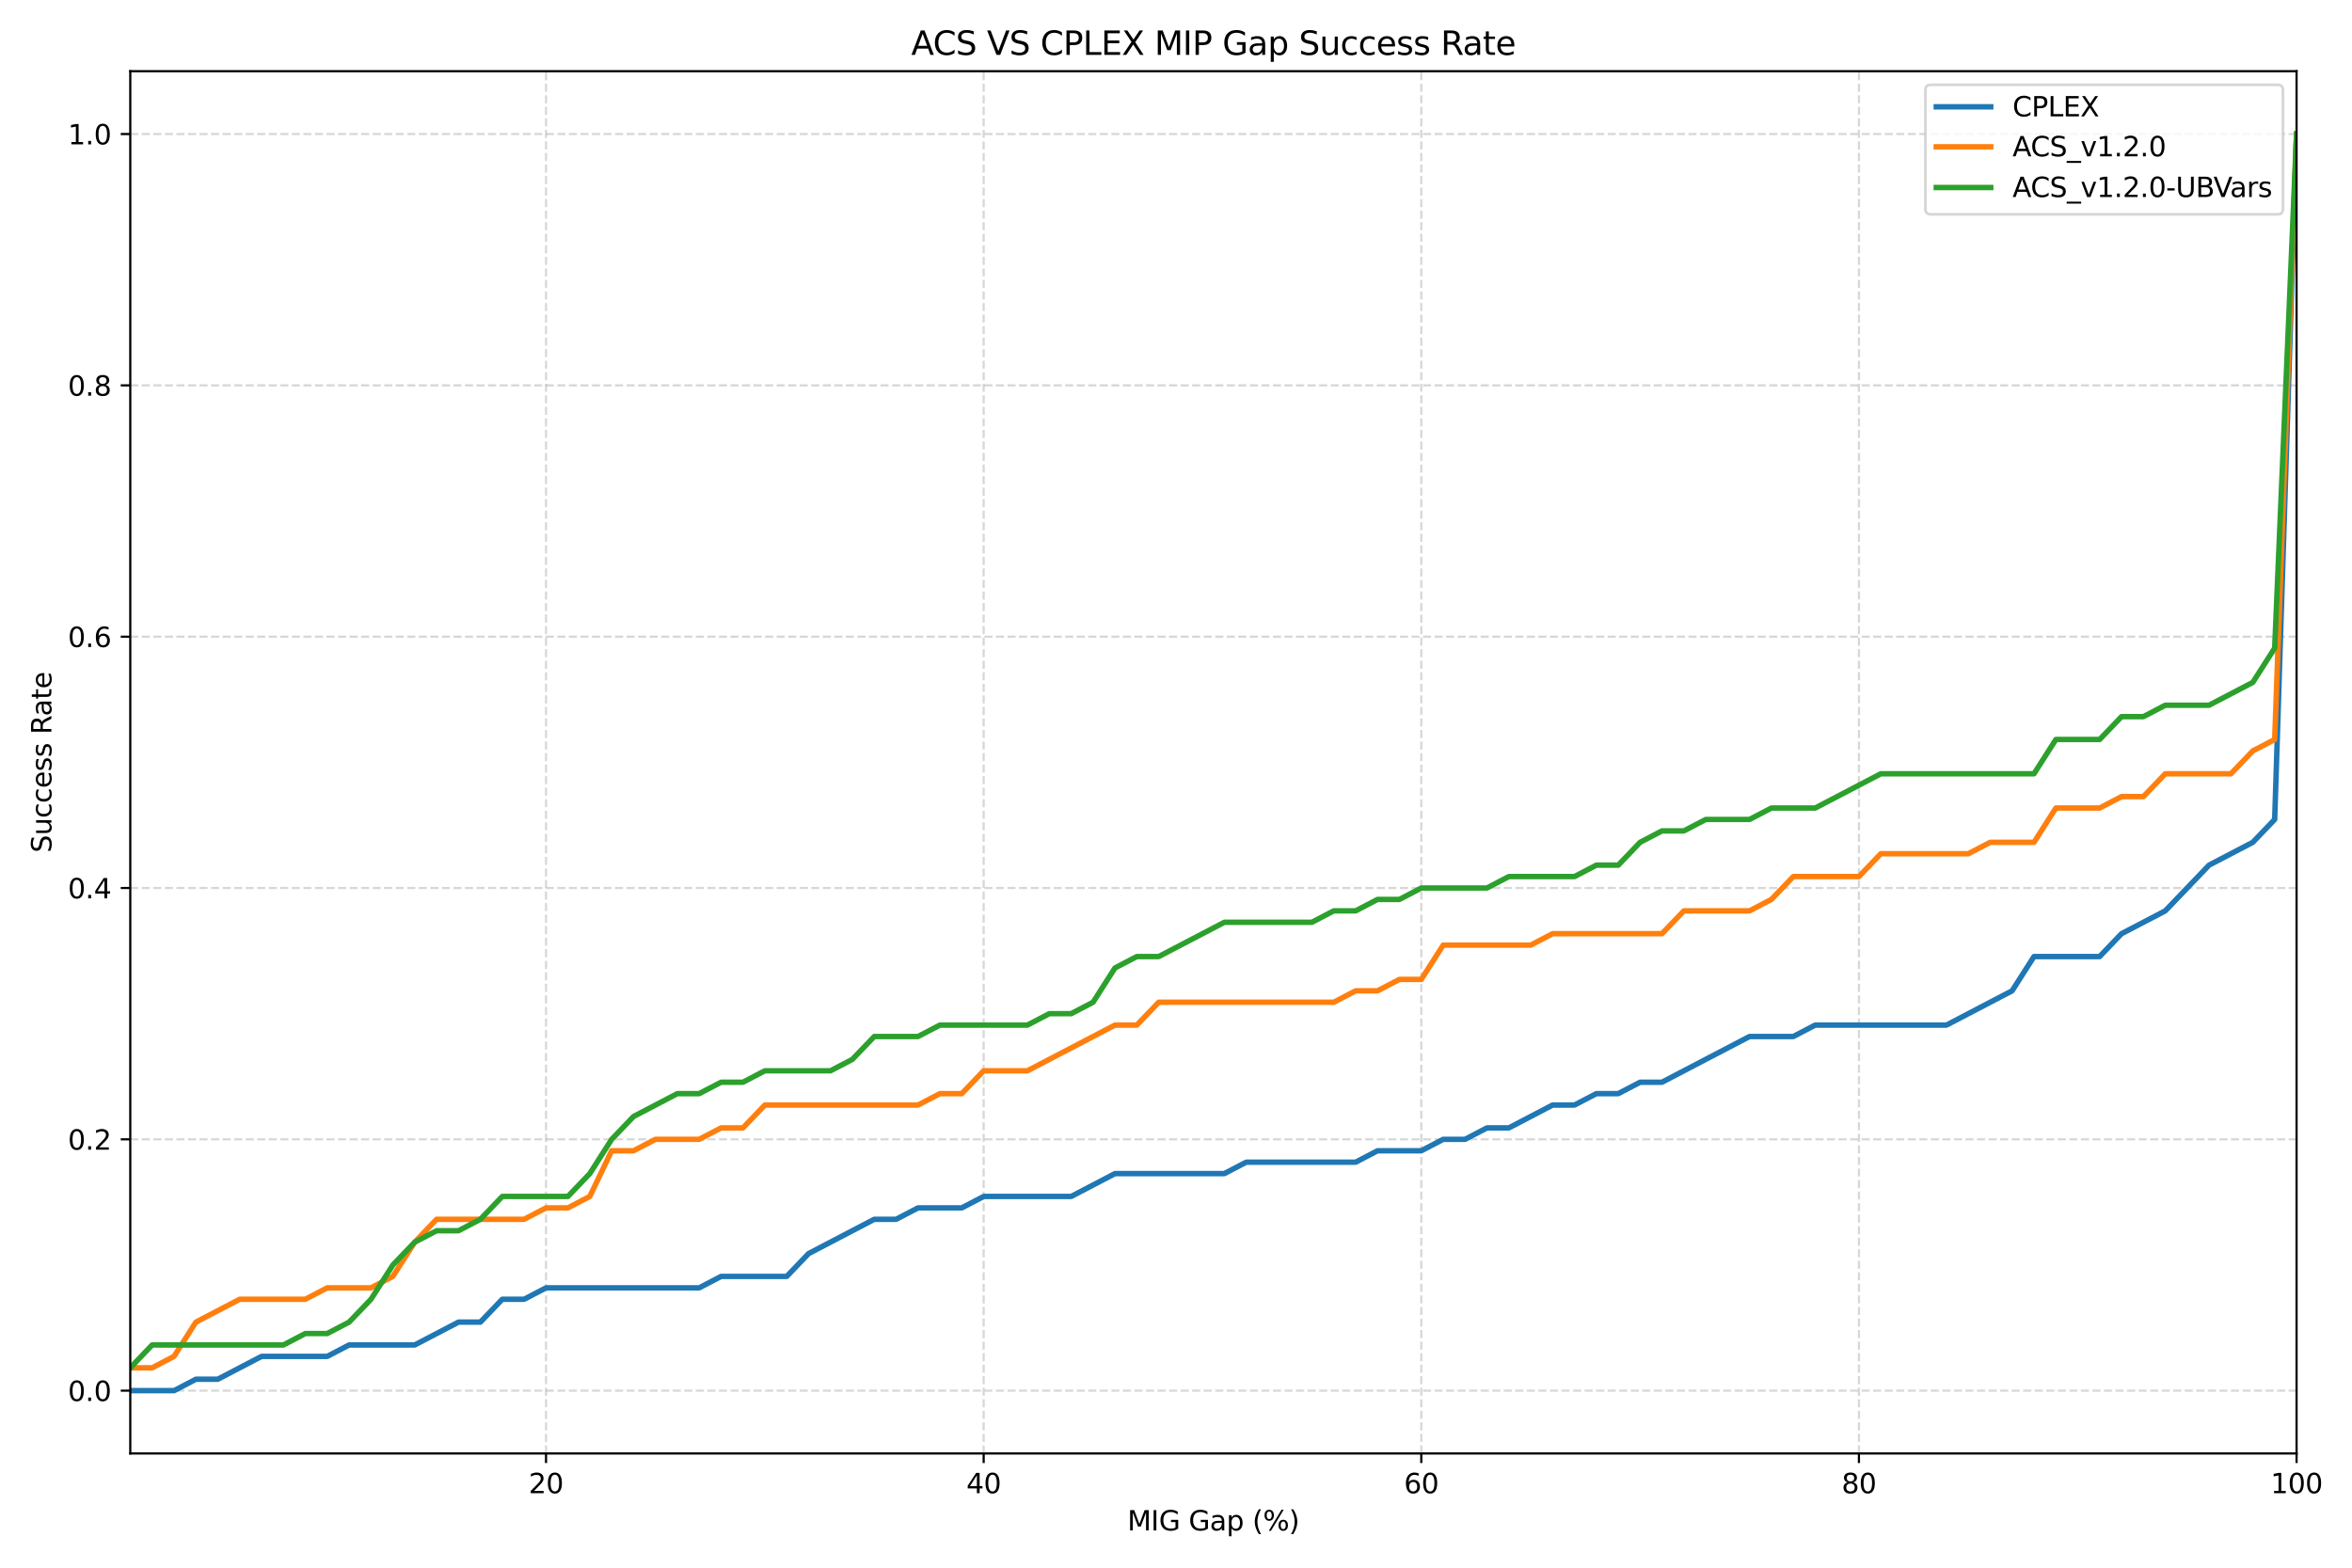 <?xml version="1.0" encoding="utf-8" standalone="no"?>
<!DOCTYPE svg PUBLIC "-//W3C//DTD SVG 1.1//EN"
  "http://www.w3.org/Graphics/SVG/1.1/DTD/svg11.dtd">
<svg xmlns:xlink="http://www.w3.org/1999/xlink" width="864pt" height="576pt" viewBox="0 0 864 576" xmlns="http://www.w3.org/2000/svg" version="1.1">
 <defs>
  <style type="text/css">*{stroke-linejoin: round; stroke-linecap: butt}</style>
 </defs>
 <g id="figure_1">
  <g id="patch_1">
   <path d="M 0 576 
L 864 576 
L 864 0 
L 0 0 
z
" style="fill: #ffffff"/>
  </g>
  <g id="axes_1">
   <g id="patch_2">
    <path d="M 47.855 534.04 
L 843.638 534.04 
L 843.638 26.16 
L 47.855 26.16 
z
" style="fill: #ffffff"/>
   </g>
   <g id="matplotlib.axis_1">
    <g id="xtick_1">
     <g id="line2d_1">
      <path d="M 200.581 534.04 
L 200.581 26.16 
" clip-path="url(#p942eb02ab5)" style="fill: none; stroke-dasharray: 2.96,1.28; stroke-dashoffset: 0; stroke: #b0b0b0; stroke-opacity: 0.5; stroke-width: 0.8"/>
     </g>
     <g id="line2d_2">
      <defs>
       <path id="mdce5abefd3" d="M 0 0 
L 0 3.5 
" style="stroke: #000000; stroke-width: 0.8"/>
      </defs>
      <g>
       <use xlink:href="#mdce5abefd3" x="200.581" y="534.04" style="stroke: #000000; stroke-width: 0.8"/>
      </g>
     </g>
     <g id="text_1">
      <!-- 20 -->
      <g transform="translate(194.218 548.638) scale(0.1 -0.1)">
       <defs>
        <path id="DejaVuSans-32" d="M 1228 531 
L 3431 531 
L 3431 0 
L 469 0 
L 469 531 
Q 828 903 1448 1529 
Q 2069 2156 2228 2338 
Q 2531 2678 2651 2914 
Q 2772 3150 2772 3378 
Q 2772 3750 2511 3984 
Q 2250 4219 1831 4219 
Q 1534 4219 1204 4116 
Q 875 4013 500 3803 
L 500 4441 
Q 881 4594 1212 4672 
Q 1544 4750 1819 4750 
Q 2544 4750 2975 4387 
Q 3406 4025 3406 3419 
Q 3406 3131 3298 2873 
Q 3191 2616 2906 2266 
Q 2828 2175 2409 1742 
Q 1991 1309 1228 531 
z
" transform="scale(0.016)"/>
        <path id="DejaVuSans-30" d="M 2034 4250 
Q 1547 4250 1301 3770 
Q 1056 3291 1056 2328 
Q 1056 1369 1301 889 
Q 1547 409 2034 409 
Q 2525 409 2770 889 
Q 3016 1369 3016 2328 
Q 3016 3291 2770 3770 
Q 2525 4250 2034 4250 
z
M 2034 4750 
Q 2819 4750 3233 4129 
Q 3647 3509 3647 2328 
Q 3647 1150 3233 529 
Q 2819 -91 2034 -91 
Q 1250 -91 836 529 
Q 422 1150 422 2328 
Q 422 3509 836 4129 
Q 1250 4750 2034 4750 
z
" transform="scale(0.016)"/>
       </defs>
       <use xlink:href="#DejaVuSans-32"/>
       <use xlink:href="#DejaVuSans-30" transform="translate(63.623 0)"/>
      </g>
     </g>
    </g>
    <g id="xtick_2">
     <g id="line2d_3">
      <path d="M 361.345 534.04 
L 361.345 26.16 
" clip-path="url(#p942eb02ab5)" style="fill: none; stroke-dasharray: 2.96,1.28; stroke-dashoffset: 0; stroke: #b0b0b0; stroke-opacity: 0.5; stroke-width: 0.8"/>
     </g>
     <g id="line2d_4">
      <g>
       <use xlink:href="#mdce5abefd3" x="361.345" y="534.04" style="stroke: #000000; stroke-width: 0.8"/>
      </g>
     </g>
     <g id="text_2">
      <!-- 40 -->
      <g transform="translate(354.983 548.638) scale(0.1 -0.1)">
       <defs>
        <path id="DejaVuSans-34" d="M 2419 4116 
L 825 1625 
L 2419 1625 
L 2419 4116 
z
M 2253 4666 
L 3047 4666 
L 3047 1625 
L 3713 1625 
L 3713 1100 
L 3047 1100 
L 3047 0 
L 2419 0 
L 2419 1100 
L 313 1100 
L 313 1709 
L 2253 4666 
z
" transform="scale(0.016)"/>
       </defs>
       <use xlink:href="#DejaVuSans-34"/>
       <use xlink:href="#DejaVuSans-30" transform="translate(63.623 0)"/>
      </g>
     </g>
    </g>
    <g id="xtick_3">
     <g id="line2d_5">
      <path d="M 522.109 534.04 
L 522.109 26.16 
" clip-path="url(#p942eb02ab5)" style="fill: none; stroke-dasharray: 2.96,1.28; stroke-dashoffset: 0; stroke: #b0b0b0; stroke-opacity: 0.5; stroke-width: 0.8"/>
     </g>
     <g id="line2d_6">
      <g>
       <use xlink:href="#mdce5abefd3" x="522.109" y="534.04" style="stroke: #000000; stroke-width: 0.8"/>
      </g>
     </g>
     <g id="text_3">
      <!-- 60 -->
      <g transform="translate(515.747 548.638) scale(0.1 -0.1)">
       <defs>
        <path id="DejaVuSans-36" d="M 2113 2584 
Q 1688 2584 1439 2293 
Q 1191 2003 1191 1497 
Q 1191 994 1439 701 
Q 1688 409 2113 409 
Q 2538 409 2786 701 
Q 3034 994 3034 1497 
Q 3034 2003 2786 2293 
Q 2538 2584 2113 2584 
z
M 3366 4563 
L 3366 3988 
Q 3128 4100 2886 4159 
Q 2644 4219 2406 4219 
Q 1781 4219 1451 3797 
Q 1122 3375 1075 2522 
Q 1259 2794 1537 2939 
Q 1816 3084 2150 3084 
Q 2853 3084 3261 2657 
Q 3669 2231 3669 1497 
Q 3669 778 3244 343 
Q 2819 -91 2113 -91 
Q 1303 -91 875 529 
Q 447 1150 447 2328 
Q 447 3434 972 4092 
Q 1497 4750 2381 4750 
Q 2619 4750 2861 4703 
Q 3103 4656 3366 4563 
z
" transform="scale(0.016)"/>
       </defs>
       <use xlink:href="#DejaVuSans-36"/>
       <use xlink:href="#DejaVuSans-30" transform="translate(63.623 0)"/>
      </g>
     </g>
    </g>
    <g id="xtick_4">
     <g id="line2d_7">
      <path d="M 682.873 534.04 
L 682.873 26.16 
" clip-path="url(#p942eb02ab5)" style="fill: none; stroke-dasharray: 2.96,1.28; stroke-dashoffset: 0; stroke: #b0b0b0; stroke-opacity: 0.5; stroke-width: 0.8"/>
     </g>
     <g id="line2d_8">
      <g>
       <use xlink:href="#mdce5abefd3" x="682.873" y="534.04" style="stroke: #000000; stroke-width: 0.8"/>
      </g>
     </g>
     <g id="text_4">
      <!-- 80 -->
      <g transform="translate(676.511 548.638) scale(0.1 -0.1)">
       <defs>
        <path id="DejaVuSans-38" d="M 2034 2216 
Q 1584 2216 1326 1975 
Q 1069 1734 1069 1313 
Q 1069 891 1326 650 
Q 1584 409 2034 409 
Q 2484 409 2743 651 
Q 3003 894 3003 1313 
Q 3003 1734 2745 1975 
Q 2488 2216 2034 2216 
z
M 1403 2484 
Q 997 2584 770 2862 
Q 544 3141 544 3541 
Q 544 4100 942 4425 
Q 1341 4750 2034 4750 
Q 2731 4750 3128 4425 
Q 3525 4100 3525 3541 
Q 3525 3141 3298 2862 
Q 3072 2584 2669 2484 
Q 3125 2378 3379 2068 
Q 3634 1759 3634 1313 
Q 3634 634 3220 271 
Q 2806 -91 2034 -91 
Q 1263 -91 848 271 
Q 434 634 434 1313 
Q 434 1759 690 2068 
Q 947 2378 1403 2484 
z
M 1172 3481 
Q 1172 3119 1398 2916 
Q 1625 2713 2034 2713 
Q 2441 2713 2670 2916 
Q 2900 3119 2900 3481 
Q 2900 3844 2670 4047 
Q 2441 4250 2034 4250 
Q 1625 4250 1398 4047 
Q 1172 3844 1172 3481 
z
" transform="scale(0.016)"/>
       </defs>
       <use xlink:href="#DejaVuSans-38"/>
       <use xlink:href="#DejaVuSans-30" transform="translate(63.623 0)"/>
      </g>
     </g>
    </g>
    <g id="xtick_5">
     <g id="line2d_9">
      <path d="M 843.638 534.04 
L 843.638 26.16 
" clip-path="url(#p942eb02ab5)" style="fill: none; stroke-dasharray: 2.96,1.28; stroke-dashoffset: 0; stroke: #b0b0b0; stroke-opacity: 0.5; stroke-width: 0.8"/>
     </g>
     <g id="line2d_10">
      <g>
       <use xlink:href="#mdce5abefd3" x="843.638" y="534.04" style="stroke: #000000; stroke-width: 0.8"/>
      </g>
     </g>
     <g id="text_5">
      <!-- 100 -->
      <g transform="translate(834.094 548.638) scale(0.1 -0.1)">
       <defs>
        <path id="DejaVuSans-31" d="M 794 531 
L 1825 531 
L 1825 4091 
L 703 3866 
L 703 4441 
L 1819 4666 
L 2450 4666 
L 2450 531 
L 3481 531 
L 3481 0 
L 794 0 
L 794 531 
z
" transform="scale(0.016)"/>
       </defs>
       <use xlink:href="#DejaVuSans-31"/>
       <use xlink:href="#DejaVuSans-30" transform="translate(63.623 0)"/>
       <use xlink:href="#DejaVuSans-30" transform="translate(127.246 0)"/>
      </g>
     </g>
    </g>
    <g id="text_6">
     <!-- MIG Gap (%) -->
     <g transform="translate(414.14 562.317) scale(0.1 -0.1)">
      <defs>
       <path id="DejaVuSans-4d" d="M 628 4666 
L 1569 4666 
L 2759 1491 
L 3956 4666 
L 4897 4666 
L 4897 0 
L 4281 0 
L 4281 4097 
L 3078 897 
L 2444 897 
L 1241 4097 
L 1241 0 
L 628 0 
L 628 4666 
z
" transform="scale(0.016)"/>
       <path id="DejaVuSans-49" d="M 628 4666 
L 1259 4666 
L 1259 0 
L 628 0 
L 628 4666 
z
" transform="scale(0.016)"/>
       <path id="DejaVuSans-47" d="M 3809 666 
L 3809 1919 
L 2778 1919 
L 2778 2438 
L 4434 2438 
L 4434 434 
Q 4069 175 3628 42 
Q 3188 -91 2688 -91 
Q 1594 -91 976 548 
Q 359 1188 359 2328 
Q 359 3472 976 4111 
Q 1594 4750 2688 4750 
Q 3144 4750 3555 4637 
Q 3966 4525 4313 4306 
L 4313 3634 
Q 3963 3931 3569 4081 
Q 3175 4231 2741 4231 
Q 1884 4231 1454 3753 
Q 1025 3275 1025 2328 
Q 1025 1384 1454 906 
Q 1884 428 2741 428 
Q 3075 428 3337 486 
Q 3600 544 3809 666 
z
" transform="scale(0.016)"/>
       <path id="DejaVuSans-20" transform="scale(0.016)"/>
       <path id="DejaVuSans-61" d="M 2194 1759 
Q 1497 1759 1228 1600 
Q 959 1441 959 1056 
Q 959 750 1161 570 
Q 1363 391 1709 391 
Q 2188 391 2477 730 
Q 2766 1069 2766 1631 
L 2766 1759 
L 2194 1759 
z
M 3341 1997 
L 3341 0 
L 2766 0 
L 2766 531 
Q 2569 213 2275 61 
Q 1981 -91 1556 -91 
Q 1019 -91 701 211 
Q 384 513 384 1019 
Q 384 1609 779 1909 
Q 1175 2209 1959 2209 
L 2766 2209 
L 2766 2266 
Q 2766 2663 2505 2880 
Q 2244 3097 1772 3097 
Q 1472 3097 1187 3025 
Q 903 2953 641 2809 
L 641 3341 
Q 956 3463 1253 3523 
Q 1550 3584 1831 3584 
Q 2591 3584 2966 3190 
Q 3341 2797 3341 1997 
z
" transform="scale(0.016)"/>
       <path id="DejaVuSans-70" d="M 1159 525 
L 1159 -1331 
L 581 -1331 
L 581 3500 
L 1159 3500 
L 1159 2969 
Q 1341 3281 1617 3432 
Q 1894 3584 2278 3584 
Q 2916 3584 3314 3078 
Q 3713 2572 3713 1747 
Q 3713 922 3314 415 
Q 2916 -91 2278 -91 
Q 1894 -91 1617 61 
Q 1341 213 1159 525 
z
M 3116 1747 
Q 3116 2381 2855 2742 
Q 2594 3103 2138 3103 
Q 1681 3103 1420 2742 
Q 1159 2381 1159 1747 
Q 1159 1113 1420 752 
Q 1681 391 2138 391 
Q 2594 391 2855 752 
Q 3116 1113 3116 1747 
z
" transform="scale(0.016)"/>
       <path id="DejaVuSans-28" d="M 1984 4856 
Q 1566 4138 1362 3434 
Q 1159 2731 1159 2009 
Q 1159 1288 1364 580 
Q 1569 -128 1984 -844 
L 1484 -844 
Q 1016 -109 783 600 
Q 550 1309 550 2009 
Q 550 2706 781 3412 
Q 1013 4119 1484 4856 
L 1984 4856 
z
" transform="scale(0.016)"/>
       <path id="DejaVuSans-25" d="M 4653 2053 
Q 4381 2053 4226 1822 
Q 4072 1591 4072 1178 
Q 4072 772 4226 539 
Q 4381 306 4653 306 
Q 4919 306 5073 539 
Q 5228 772 5228 1178 
Q 5228 1588 5073 1820 
Q 4919 2053 4653 2053 
z
M 4653 2450 
Q 5147 2450 5437 2106 
Q 5728 1763 5728 1178 
Q 5728 594 5436 251 
Q 5144 -91 4653 -91 
Q 4153 -91 3862 251 
Q 3572 594 3572 1178 
Q 3572 1766 3864 2108 
Q 4156 2450 4653 2450 
z
M 1428 4353 
Q 1159 4353 1004 4120 
Q 850 3888 850 3481 
Q 850 3069 1003 2837 
Q 1156 2606 1428 2606 
Q 1700 2606 1854 2837 
Q 2009 3069 2009 3481 
Q 2009 3884 1853 4118 
Q 1697 4353 1428 4353 
z
M 4250 4750 
L 4750 4750 
L 1831 -91 
L 1331 -91 
L 4250 4750 
z
M 1428 4750 
Q 1922 4750 2215 4408 
Q 2509 4066 2509 3481 
Q 2509 2891 2217 2550 
Q 1925 2209 1428 2209 
Q 931 2209 642 2551 
Q 353 2894 353 3481 
Q 353 4063 643 4406 
Q 934 4750 1428 4750 
z
" transform="scale(0.016)"/>
       <path id="DejaVuSans-29" d="M 513 4856 
L 1013 4856 
Q 1481 4119 1714 3412 
Q 1947 2706 1947 2009 
Q 1947 1309 1714 600 
Q 1481 -109 1013 -844 
L 513 -844 
Q 928 -128 1133 580 
Q 1338 1288 1338 2009 
Q 1338 2731 1133 3434 
Q 928 4138 513 4856 
z
" transform="scale(0.016)"/>
      </defs>
      <use xlink:href="#DejaVuSans-4d"/>
      <use xlink:href="#DejaVuSans-49" transform="translate(86.279 0)"/>
      <use xlink:href="#DejaVuSans-47" transform="translate(115.771 0)"/>
      <use xlink:href="#DejaVuSans-20" transform="translate(193.262 0)"/>
      <use xlink:href="#DejaVuSans-47" transform="translate(225.049 0)"/>
      <use xlink:href="#DejaVuSans-61" transform="translate(302.539 0)"/>
      <use xlink:href="#DejaVuSans-70" transform="translate(363.818 0)"/>
      <use xlink:href="#DejaVuSans-20" transform="translate(427.295 0)"/>
      <use xlink:href="#DejaVuSans-28" transform="translate(459.082 0)"/>
      <use xlink:href="#DejaVuSans-25" transform="translate(498.096 0)"/>
      <use xlink:href="#DejaVuSans-29" transform="translate(593.115 0)"/>
     </g>
    </g>
   </g>
   <g id="matplotlib.axis_2">
    <g id="ytick_1">
     <g id="line2d_11">
      <path d="M 47.855 510.955 
L 843.638 510.955 
" clip-path="url(#p942eb02ab5)" style="fill: none; stroke-dasharray: 2.96,1.28; stroke-dashoffset: 0; stroke: #b0b0b0; stroke-opacity: 0.5; stroke-width: 0.8"/>
     </g>
     <g id="line2d_12">
      <defs>
       <path id="ma1d4036a8d" d="M 0 0 
L -3.5 0 
" style="stroke: #000000; stroke-width: 0.8"/>
      </defs>
      <g>
       <use xlink:href="#ma1d4036a8d" x="47.855" y="510.955" style="stroke: #000000; stroke-width: 0.8"/>
      </g>
     </g>
     <g id="text_7">
      <!-- 0.0 -->
      <g transform="translate(24.952 514.754) scale(0.1 -0.1)">
       <defs>
        <path id="DejaVuSans-2e" d="M 684 794 
L 1344 794 
L 1344 0 
L 684 0 
L 684 794 
z
" transform="scale(0.016)"/>
       </defs>
       <use xlink:href="#DejaVuSans-30"/>
       <use xlink:href="#DejaVuSans-2e" transform="translate(63.623 0)"/>
       <use xlink:href="#DejaVuSans-30" transform="translate(95.41 0)"/>
      </g>
     </g>
    </g>
    <g id="ytick_2">
     <g id="line2d_13">
      <path d="M 47.855 418.613 
L 843.638 418.613 
" clip-path="url(#p942eb02ab5)" style="fill: none; stroke-dasharray: 2.96,1.28; stroke-dashoffset: 0; stroke: #b0b0b0; stroke-opacity: 0.5; stroke-width: 0.8"/>
     </g>
     <g id="line2d_14">
      <g>
       <use xlink:href="#ma1d4036a8d" x="47.855" y="418.613" style="stroke: #000000; stroke-width: 0.8"/>
      </g>
     </g>
     <g id="text_8">
      <!-- 0.2 -->
      <g transform="translate(24.952 422.412) scale(0.1 -0.1)">
       <use xlink:href="#DejaVuSans-30"/>
       <use xlink:href="#DejaVuSans-2e" transform="translate(63.623 0)"/>
       <use xlink:href="#DejaVuSans-32" transform="translate(95.41 0)"/>
      </g>
     </g>
    </g>
    <g id="ytick_3">
     <g id="line2d_15">
      <path d="M 47.855 326.271 
L 843.638 326.271 
" clip-path="url(#p942eb02ab5)" style="fill: none; stroke-dasharray: 2.96,1.28; stroke-dashoffset: 0; stroke: #b0b0b0; stroke-opacity: 0.5; stroke-width: 0.8"/>
     </g>
     <g id="line2d_16">
      <g>
       <use xlink:href="#ma1d4036a8d" x="47.855" y="326.271" style="stroke: #000000; stroke-width: 0.8"/>
      </g>
     </g>
     <g id="text_9">
      <!-- 0.4 -->
      <g transform="translate(24.952 330.07) scale(0.1 -0.1)">
       <use xlink:href="#DejaVuSans-30"/>
       <use xlink:href="#DejaVuSans-2e" transform="translate(63.623 0)"/>
       <use xlink:href="#DejaVuSans-34" transform="translate(95.41 0)"/>
      </g>
     </g>
    </g>
    <g id="ytick_4">
     <g id="line2d_17">
      <path d="M 47.855 233.929 
L 843.638 233.929 
" clip-path="url(#p942eb02ab5)" style="fill: none; stroke-dasharray: 2.96,1.28; stroke-dashoffset: 0; stroke: #b0b0b0; stroke-opacity: 0.5; stroke-width: 0.8"/>
     </g>
     <g id="line2d_18">
      <g>
       <use xlink:href="#ma1d4036a8d" x="47.855" y="233.929" style="stroke: #000000; stroke-width: 0.8"/>
      </g>
     </g>
     <g id="text_10">
      <!-- 0.6 -->
      <g transform="translate(24.952 237.728) scale(0.1 -0.1)">
       <use xlink:href="#DejaVuSans-30"/>
       <use xlink:href="#DejaVuSans-2e" transform="translate(63.623 0)"/>
       <use xlink:href="#DejaVuSans-36" transform="translate(95.41 0)"/>
      </g>
     </g>
    </g>
    <g id="ytick_5">
     <g id="line2d_19">
      <path d="M 47.855 141.587 
L 843.638 141.587 
" clip-path="url(#p942eb02ab5)" style="fill: none; stroke-dasharray: 2.96,1.28; stroke-dashoffset: 0; stroke: #b0b0b0; stroke-opacity: 0.5; stroke-width: 0.8"/>
     </g>
     <g id="line2d_20">
      <g>
       <use xlink:href="#ma1d4036a8d" x="47.855" y="141.587" style="stroke: #000000; stroke-width: 0.8"/>
      </g>
     </g>
     <g id="text_11">
      <!-- 0.8 -->
      <g transform="translate(24.952 145.386) scale(0.1 -0.1)">
       <use xlink:href="#DejaVuSans-30"/>
       <use xlink:href="#DejaVuSans-2e" transform="translate(63.623 0)"/>
       <use xlink:href="#DejaVuSans-38" transform="translate(95.41 0)"/>
      </g>
     </g>
    </g>
    <g id="ytick_6">
     <g id="line2d_21">
      <path d="M 47.855 49.245 
L 843.638 49.245 
" clip-path="url(#p942eb02ab5)" style="fill: none; stroke-dasharray: 2.96,1.28; stroke-dashoffset: 0; stroke: #b0b0b0; stroke-opacity: 0.5; stroke-width: 0.8"/>
     </g>
     <g id="line2d_22">
      <g>
       <use xlink:href="#ma1d4036a8d" x="47.855" y="49.245" style="stroke: #000000; stroke-width: 0.8"/>
      </g>
     </g>
     <g id="text_12">
      <!-- 1.0 -->
      <g transform="translate(24.952 53.045) scale(0.1 -0.1)">
       <use xlink:href="#DejaVuSans-31"/>
       <use xlink:href="#DejaVuSans-2e" transform="translate(63.623 0)"/>
       <use xlink:href="#DejaVuSans-30" transform="translate(95.41 0)"/>
      </g>
     </g>
    </g>
    <g id="text_13">
     <!-- Success Rate -->
     <g transform="translate(18.872 313.279) rotate(-90) scale(0.1 -0.1)">
      <defs>
       <path id="DejaVuSans-53" d="M 3425 4513 
L 3425 3897 
Q 3066 4069 2747 4153 
Q 2428 4238 2131 4238 
Q 1616 4238 1336 4038 
Q 1056 3838 1056 3469 
Q 1056 3159 1242 3001 
Q 1428 2844 1947 2747 
L 2328 2669 
Q 3034 2534 3370 2195 
Q 3706 1856 3706 1288 
Q 3706 609 3251 259 
Q 2797 -91 1919 -91 
Q 1588 -91 1214 -16 
Q 841 59 441 206 
L 441 856 
Q 825 641 1194 531 
Q 1563 422 1919 422 
Q 2459 422 2753 634 
Q 3047 847 3047 1241 
Q 3047 1584 2836 1778 
Q 2625 1972 2144 2069 
L 1759 2144 
Q 1053 2284 737 2584 
Q 422 2884 422 3419 
Q 422 4038 858 4394 
Q 1294 4750 2059 4750 
Q 2388 4750 2728 4690 
Q 3069 4631 3425 4513 
z
" transform="scale(0.016)"/>
       <path id="DejaVuSans-75" d="M 544 1381 
L 544 3500 
L 1119 3500 
L 1119 1403 
Q 1119 906 1312 657 
Q 1506 409 1894 409 
Q 2359 409 2629 706 
Q 2900 1003 2900 1516 
L 2900 3500 
L 3475 3500 
L 3475 0 
L 2900 0 
L 2900 538 
Q 2691 219 2414 64 
Q 2138 -91 1772 -91 
Q 1169 -91 856 284 
Q 544 659 544 1381 
z
M 1991 3584 
L 1991 3584 
z
" transform="scale(0.016)"/>
       <path id="DejaVuSans-63" d="M 3122 3366 
L 3122 2828 
Q 2878 2963 2633 3030 
Q 2388 3097 2138 3097 
Q 1578 3097 1268 2742 
Q 959 2388 959 1747 
Q 959 1106 1268 751 
Q 1578 397 2138 397 
Q 2388 397 2633 464 
Q 2878 531 3122 666 
L 3122 134 
Q 2881 22 2623 -34 
Q 2366 -91 2075 -91 
Q 1284 -91 818 406 
Q 353 903 353 1747 
Q 353 2603 823 3093 
Q 1294 3584 2113 3584 
Q 2378 3584 2631 3529 
Q 2884 3475 3122 3366 
z
" transform="scale(0.016)"/>
       <path id="DejaVuSans-65" d="M 3597 1894 
L 3597 1613 
L 953 1613 
Q 991 1019 1311 708 
Q 1631 397 2203 397 
Q 2534 397 2845 478 
Q 3156 559 3463 722 
L 3463 178 
Q 3153 47 2828 -22 
Q 2503 -91 2169 -91 
Q 1331 -91 842 396 
Q 353 884 353 1716 
Q 353 2575 817 3079 
Q 1281 3584 2069 3584 
Q 2775 3584 3186 3129 
Q 3597 2675 3597 1894 
z
M 3022 2063 
Q 3016 2534 2758 2815 
Q 2500 3097 2075 3097 
Q 1594 3097 1305 2825 
Q 1016 2553 972 2059 
L 3022 2063 
z
" transform="scale(0.016)"/>
       <path id="DejaVuSans-73" d="M 2834 3397 
L 2834 2853 
Q 2591 2978 2328 3040 
Q 2066 3103 1784 3103 
Q 1356 3103 1142 2972 
Q 928 2841 928 2578 
Q 928 2378 1081 2264 
Q 1234 2150 1697 2047 
L 1894 2003 
Q 2506 1872 2764 1633 
Q 3022 1394 3022 966 
Q 3022 478 2636 193 
Q 2250 -91 1575 -91 
Q 1294 -91 989 -36 
Q 684 19 347 128 
L 347 722 
Q 666 556 975 473 
Q 1284 391 1588 391 
Q 1994 391 2212 530 
Q 2431 669 2431 922 
Q 2431 1156 2273 1281 
Q 2116 1406 1581 1522 
L 1381 1569 
Q 847 1681 609 1914 
Q 372 2147 372 2553 
Q 372 3047 722 3315 
Q 1072 3584 1716 3584 
Q 2034 3584 2315 3537 
Q 2597 3491 2834 3397 
z
" transform="scale(0.016)"/>
       <path id="DejaVuSans-52" d="M 2841 2188 
Q 3044 2119 3236 1894 
Q 3428 1669 3622 1275 
L 4263 0 
L 3584 0 
L 2988 1197 
Q 2756 1666 2539 1819 
Q 2322 1972 1947 1972 
L 1259 1972 
L 1259 0 
L 628 0 
L 628 4666 
L 2053 4666 
Q 2853 4666 3247 4331 
Q 3641 3997 3641 3322 
Q 3641 2881 3436 2590 
Q 3231 2300 2841 2188 
z
M 1259 4147 
L 1259 2491 
L 2053 2491 
Q 2509 2491 2742 2702 
Q 2975 2913 2975 3322 
Q 2975 3731 2742 3939 
Q 2509 4147 2053 4147 
L 1259 4147 
z
" transform="scale(0.016)"/>
       <path id="DejaVuSans-74" d="M 1172 4494 
L 1172 3500 
L 2356 3500 
L 2356 3053 
L 1172 3053 
L 1172 1153 
Q 1172 725 1289 603 
Q 1406 481 1766 481 
L 2356 481 
L 2356 0 
L 1766 0 
Q 1100 0 847 248 
Q 594 497 594 1153 
L 594 3053 
L 172 3053 
L 172 3500 
L 594 3500 
L 594 4494 
L 1172 4494 
z
" transform="scale(0.016)"/>
      </defs>
      <use xlink:href="#DejaVuSans-53"/>
      <use xlink:href="#DejaVuSans-75" transform="translate(63.477 0)"/>
      <use xlink:href="#DejaVuSans-63" transform="translate(126.855 0)"/>
      <use xlink:href="#DejaVuSans-63" transform="translate(181.836 0)"/>
      <use xlink:href="#DejaVuSans-65" transform="translate(236.816 0)"/>
      <use xlink:href="#DejaVuSans-73" transform="translate(298.34 0)"/>
      <use xlink:href="#DejaVuSans-73" transform="translate(350.439 0)"/>
      <use xlink:href="#DejaVuSans-20" transform="translate(402.539 0)"/>
      <use xlink:href="#DejaVuSans-52" transform="translate(434.326 0)"/>
      <use xlink:href="#DejaVuSans-61" transform="translate(501.559 0)"/>
      <use xlink:href="#DejaVuSans-74" transform="translate(562.838 0)"/>
      <use xlink:href="#DejaVuSans-65" transform="translate(602.047 0)"/>
     </g>
    </g>
   </g>
   <g id="line2d_23">
    <path d="M 39.817 510.955 
L 47.855 510.955 
L 55.893 510.955 
L 63.931 510.955 
L 71.97 506.757 
L 80.008 506.757 
L 88.046 502.56 
L 96.084 498.362 
L 104.122 498.362 
L 112.161 498.362 
L 120.199 498.362 
L 128.237 494.165 
L 136.275 494.165 
L 144.313 494.165 
L 152.352 494.165 
L 160.39 489.968 
L 168.428 485.77 
L 176.466 485.77 
L 184.505 477.376 
L 192.543 477.376 
L 200.581 473.178 
L 208.619 473.178 
L 216.657 473.178 
L 224.696 473.178 
L 232.734 473.178 
L 240.772 473.178 
L 248.81 473.178 
L 256.848 473.178 
L 264.887 468.981 
L 272.925 468.981 
L 280.963 468.981 
L 289.001 468.981 
L 297.039 460.586 
L 305.078 456.389 
L 313.116 452.192 
L 321.154 447.994 
L 329.192 447.994 
L 337.23 443.797 
L 345.269 443.797 
L 353.307 443.797 
L 361.345 439.6 
L 369.383 439.6 
L 377.421 439.6 
L 385.46 439.6 
L 393.498 439.6 
L 401.536 435.402 
L 409.574 431.205 
L 417.613 431.205 
L 425.651 431.205 
L 433.689 431.205 
L 441.727 431.205 
L 449.765 431.205 
L 457.804 427.007 
L 465.842 427.007 
L 473.88 427.007 
L 481.918 427.007 
L 489.956 427.007 
L 497.995 427.007 
L 506.033 422.81 
L 514.071 422.81 
L 522.109 422.81 
L 530.147 418.613 
L 538.186 418.613 
L 546.224 414.415 
L 554.262 414.415 
L 562.3 410.218 
L 570.338 406.021 
L 578.377 406.021 
L 586.415 401.823 
L 594.453 401.823 
L 602.491 397.626 
L 610.529 397.626 
L 618.568 393.429 
L 626.606 389.231 
L 634.644 385.034 
L 642.682 380.837 
L 650.721 380.837 
L 658.759 380.837 
L 666.797 376.639 
L 674.835 376.639 
L 682.873 376.639 
L 690.912 376.639 
L 698.95 376.639 
L 706.988 376.639 
L 715.026 376.639 
L 723.064 372.442 
L 731.103 368.244 
L 739.141 364.047 
L 747.179 351.455 
L 755.217 351.455 
L 763.255 351.455 
L 771.294 351.455 
L 779.332 343.06 
L 787.37 338.863 
L 795.408 334.666 
L 803.446 326.271 
L 811.485 317.876 
L 819.523 313.679 
L 827.561 309.481 
L 835.599 301.087 
L 843.638 49.245 
" clip-path="url(#p942eb02ab5)" style="fill: none; stroke: #1f77b4; stroke-width: 2; stroke-linecap: square"/>
   </g>
   <g id="line2d_24">
    <path d="M 39.817 510.955 
L 47.855 502.56 
L 55.893 502.56 
L 63.931 498.362 
L 71.97 485.77 
L 80.008 481.573 
L 88.046 477.376 
L 96.084 477.376 
L 104.122 477.376 
L 112.161 477.376 
L 120.199 473.178 
L 128.237 473.178 
L 136.275 473.178 
L 144.313 468.981 
L 152.352 456.389 
L 160.39 447.994 
L 168.428 447.994 
L 176.466 447.994 
L 184.505 447.994 
L 192.543 447.994 
L 200.581 443.797 
L 208.619 443.797 
L 216.657 439.6 
L 224.696 422.81 
L 232.734 422.81 
L 240.772 418.613 
L 248.81 418.613 
L 256.848 418.613 
L 264.887 414.415 
L 272.925 414.415 
L 280.963 406.021 
L 289.001 406.021 
L 297.039 406.021 
L 305.078 406.021 
L 313.116 406.021 
L 321.154 406.021 
L 329.192 406.021 
L 337.23 406.021 
L 345.269 401.823 
L 353.307 401.823 
L 361.345 393.429 
L 369.383 393.429 
L 377.421 393.429 
L 385.46 389.231 
L 393.498 385.034 
L 401.536 380.837 
L 409.574 376.639 
L 417.613 376.639 
L 425.651 368.244 
L 433.689 368.244 
L 441.727 368.244 
L 449.765 368.244 
L 457.804 368.244 
L 465.842 368.244 
L 473.88 368.244 
L 481.918 368.244 
L 489.956 368.244 
L 497.995 364.047 
L 506.033 364.047 
L 514.071 359.85 
L 522.109 359.85 
L 530.147 347.258 
L 538.186 347.258 
L 546.224 347.258 
L 554.262 347.258 
L 562.3 347.258 
L 570.338 343.06 
L 578.377 343.06 
L 586.415 343.06 
L 594.453 343.06 
L 602.491 343.06 
L 610.529 343.06 
L 618.568 334.666 
L 626.606 334.666 
L 634.644 334.666 
L 642.682 334.666 
L 650.721 330.468 
L 658.759 322.074 
L 666.797 322.074 
L 674.835 322.074 
L 682.873 322.074 
L 690.912 313.679 
L 698.95 313.679 
L 706.988 313.679 
L 715.026 313.679 
L 723.064 313.679 
L 731.103 309.481 
L 739.141 309.481 
L 747.179 309.481 
L 755.217 296.889 
L 763.255 296.889 
L 771.294 296.889 
L 779.332 292.692 
L 787.37 292.692 
L 795.408 284.297 
L 803.446 284.297 
L 811.485 284.297 
L 819.523 284.297 
L 827.561 275.903 
L 835.599 271.705 
L 843.638 49.245 
" clip-path="url(#p942eb02ab5)" style="fill: none; stroke: #ff7f0e; stroke-width: 2; stroke-linecap: square"/>
   </g>
   <g id="line2d_25">
    <path d="M 39.817 510.955 
L 47.855 502.56 
L 55.893 494.165 
L 63.931 494.165 
L 71.97 494.165 
L 80.008 494.165 
L 88.046 494.165 
L 96.084 494.165 
L 104.122 494.165 
L 112.161 489.968 
L 120.199 489.968 
L 128.237 485.77 
L 136.275 477.376 
L 144.313 464.784 
L 152.352 456.389 
L 160.39 452.192 
L 168.428 452.192 
L 176.466 447.994 
L 184.505 439.6 
L 192.543 439.6 
L 200.581 439.6 
L 208.619 439.6 
L 216.657 431.205 
L 224.696 418.613 
L 232.734 410.218 
L 240.772 406.021 
L 248.81 401.823 
L 256.848 401.823 
L 264.887 397.626 
L 272.925 397.626 
L 280.963 393.429 
L 289.001 393.429 
L 297.039 393.429 
L 305.078 393.429 
L 313.116 389.231 
L 321.154 380.837 
L 329.192 380.837 
L 337.23 380.837 
L 345.269 376.639 
L 353.307 376.639 
L 361.345 376.639 
L 369.383 376.639 
L 377.421 376.639 
L 385.46 372.442 
L 393.498 372.442 
L 401.536 368.244 
L 409.574 355.652 
L 417.613 351.455 
L 425.651 351.455 
L 433.689 347.258 
L 441.727 343.06 
L 449.765 338.863 
L 457.804 338.863 
L 465.842 338.863 
L 473.88 338.863 
L 481.918 338.863 
L 489.956 334.666 
L 497.995 334.666 
L 506.033 330.468 
L 514.071 330.468 
L 522.109 326.271 
L 530.147 326.271 
L 538.186 326.271 
L 546.224 326.271 
L 554.262 322.074 
L 562.3 322.074 
L 570.338 322.074 
L 578.377 322.074 
L 586.415 317.876 
L 594.453 317.876 
L 602.491 309.481 
L 610.529 305.284 
L 618.568 305.284 
L 626.606 301.087 
L 634.644 301.087 
L 642.682 301.087 
L 650.721 296.889 
L 658.759 296.889 
L 666.797 296.889 
L 674.835 292.692 
L 682.873 288.495 
L 690.912 284.297 
L 698.95 284.297 
L 706.988 284.297 
L 715.026 284.297 
L 723.064 284.297 
L 731.103 284.297 
L 739.141 284.297 
L 747.179 284.297 
L 755.217 271.705 
L 763.255 271.705 
L 771.294 271.705 
L 779.332 263.311 
L 787.37 263.311 
L 795.408 259.113 
L 803.446 259.113 
L 811.485 259.113 
L 819.523 254.916 
L 827.561 250.719 
L 835.599 238.126 
L 843.638 49.245 
" clip-path="url(#p942eb02ab5)" style="fill: none; stroke: #2ca02c; stroke-width: 2; stroke-linecap: square"/>
   </g>
   <g id="patch_3">
    <path d="M 47.855 534.04 
L 47.855 26.16 
" style="fill: none; stroke: #000000; stroke-width: 0.8; stroke-linejoin: miter; stroke-linecap: square"/>
   </g>
   <g id="patch_4">
    <path d="M 843.638 534.04 
L 843.638 26.16 
" style="fill: none; stroke: #000000; stroke-width: 0.8; stroke-linejoin: miter; stroke-linecap: square"/>
   </g>
   <g id="patch_5">
    <path d="M 47.855 534.04 
L 843.638 534.04 
" style="fill: none; stroke: #000000; stroke-width: 0.8; stroke-linejoin: miter; stroke-linecap: square"/>
   </g>
   <g id="patch_6">
    <path d="M 47.855 26.16 
L 843.638 26.16 
" style="fill: none; stroke: #000000; stroke-width: 0.8; stroke-linejoin: miter; stroke-linecap: square"/>
   </g>
   <g id="text_14">
    <!-- ACS VS CPLEX MIP Gap Success Rate -->
    <g transform="translate(334.734 20.16) scale(0.12 -0.12)">
     <defs>
      <path id="DejaVuSans-41" d="M 2188 4044 
L 1331 1722 
L 3047 1722 
L 2188 4044 
z
M 1831 4666 
L 2547 4666 
L 4325 0 
L 3669 0 
L 3244 1197 
L 1141 1197 
L 716 0 
L 50 0 
L 1831 4666 
z
" transform="scale(0.016)"/>
      <path id="DejaVuSans-43" d="M 4122 4306 
L 4122 3641 
Q 3803 3938 3442 4084 
Q 3081 4231 2675 4231 
Q 1875 4231 1450 3742 
Q 1025 3253 1025 2328 
Q 1025 1406 1450 917 
Q 1875 428 2675 428 
Q 3081 428 3442 575 
Q 3803 722 4122 1019 
L 4122 359 
Q 3791 134 3420 21 
Q 3050 -91 2638 -91 
Q 1578 -91 968 557 
Q 359 1206 359 2328 
Q 359 3453 968 4101 
Q 1578 4750 2638 4750 
Q 3056 4750 3426 4639 
Q 3797 4528 4122 4306 
z
" transform="scale(0.016)"/>
      <path id="DejaVuSans-56" d="M 1831 0 
L 50 4666 
L 709 4666 
L 2188 738 
L 3669 4666 
L 4325 4666 
L 2547 0 
L 1831 0 
z
" transform="scale(0.016)"/>
      <path id="DejaVuSans-50" d="M 1259 4147 
L 1259 2394 
L 2053 2394 
Q 2494 2394 2734 2622 
Q 2975 2850 2975 3272 
Q 2975 3691 2734 3919 
Q 2494 4147 2053 4147 
L 1259 4147 
z
M 628 4666 
L 2053 4666 
Q 2838 4666 3239 4311 
Q 3641 3956 3641 3272 
Q 3641 2581 3239 2228 
Q 2838 1875 2053 1875 
L 1259 1875 
L 1259 0 
L 628 0 
L 628 4666 
z
" transform="scale(0.016)"/>
      <path id="DejaVuSans-4c" d="M 628 4666 
L 1259 4666 
L 1259 531 
L 3531 531 
L 3531 0 
L 628 0 
L 628 4666 
z
" transform="scale(0.016)"/>
      <path id="DejaVuSans-45" d="M 628 4666 
L 3578 4666 
L 3578 4134 
L 1259 4134 
L 1259 2753 
L 3481 2753 
L 3481 2222 
L 1259 2222 
L 1259 531 
L 3634 531 
L 3634 0 
L 628 0 
L 628 4666 
z
" transform="scale(0.016)"/>
      <path id="DejaVuSans-58" d="M 403 4666 
L 1081 4666 
L 2241 2931 
L 3406 4666 
L 4084 4666 
L 2584 2425 
L 4184 0 
L 3506 0 
L 2194 1984 
L 872 0 
L 191 0 
L 1856 2491 
L 403 4666 
z
" transform="scale(0.016)"/>
     </defs>
     <use xlink:href="#DejaVuSans-41"/>
     <use xlink:href="#DejaVuSans-43" transform="translate(66.658 0)"/>
     <use xlink:href="#DejaVuSans-53" transform="translate(136.482 0)"/>
     <use xlink:href="#DejaVuSans-20" transform="translate(199.959 0)"/>
     <use xlink:href="#DejaVuSans-56" transform="translate(231.746 0)"/>
     <use xlink:href="#DejaVuSans-53" transform="translate(300.154 0)"/>
     <use xlink:href="#DejaVuSans-20" transform="translate(363.631 0)"/>
     <use xlink:href="#DejaVuSans-43" transform="translate(395.418 0)"/>
     <use xlink:href="#DejaVuSans-50" transform="translate(465.242 0)"/>
     <use xlink:href="#DejaVuSans-4c" transform="translate(525.545 0)"/>
     <use xlink:href="#DejaVuSans-45" transform="translate(581.258 0)"/>
     <use xlink:href="#DejaVuSans-58" transform="translate(644.441 0)"/>
     <use xlink:href="#DejaVuSans-20" transform="translate(712.947 0)"/>
     <use xlink:href="#DejaVuSans-4d" transform="translate(744.734 0)"/>
     <use xlink:href="#DejaVuSans-49" transform="translate(831.014 0)"/>
     <use xlink:href="#DejaVuSans-50" transform="translate(860.506 0)"/>
     <use xlink:href="#DejaVuSans-20" transform="translate(920.809 0)"/>
     <use xlink:href="#DejaVuSans-47" transform="translate(952.596 0)"/>
     <use xlink:href="#DejaVuSans-61" transform="translate(1030.086 0)"/>
     <use xlink:href="#DejaVuSans-70" transform="translate(1091.365 0)"/>
     <use xlink:href="#DejaVuSans-20" transform="translate(1154.842 0)"/>
     <use xlink:href="#DejaVuSans-53" transform="translate(1186.629 0)"/>
     <use xlink:href="#DejaVuSans-75" transform="translate(1250.105 0)"/>
     <use xlink:href="#DejaVuSans-63" transform="translate(1313.484 0)"/>
     <use xlink:href="#DejaVuSans-63" transform="translate(1368.465 0)"/>
     <use xlink:href="#DejaVuSans-65" transform="translate(1423.445 0)"/>
     <use xlink:href="#DejaVuSans-73" transform="translate(1484.969 0)"/>
     <use xlink:href="#DejaVuSans-73" transform="translate(1537.068 0)"/>
     <use xlink:href="#DejaVuSans-20" transform="translate(1589.168 0)"/>
     <use xlink:href="#DejaVuSans-52" transform="translate(1620.955 0)"/>
     <use xlink:href="#DejaVuSans-61" transform="translate(1688.188 0)"/>
     <use xlink:href="#DejaVuSans-74" transform="translate(1749.467 0)"/>
     <use xlink:href="#DejaVuSans-65" transform="translate(1788.676 0)"/>
    </g>
   </g>
   <g id="legend_1">
    <g id="patch_7">
     <path d="M 709.289 78.751 
L 836.638 78.751 
Q 838.638 78.751 838.638 76.751 
L 838.638 33.16 
Q 838.638 31.16 836.638 31.16 
L 709.289 31.16 
Q 707.289 31.16 707.289 33.16 
L 707.289 76.751 
Q 707.289 78.751 709.289 78.751 
z
" style="fill: #ffffff; opacity: 0.8; stroke: #cccccc; stroke-linejoin: miter"/>
    </g>
    <g id="line2d_26">
     <path d="M 711.289 39.258 
L 721.289 39.258 
L 731.289 39.258 
" style="fill: none; stroke: #1f77b4; stroke-width: 2; stroke-linecap: square"/>
    </g>
    <g id="text_15">
     <!-- CPLEX -->
     <g transform="translate(739.289 42.758) scale(0.1 -0.1)">
      <use xlink:href="#DejaVuSans-43"/>
      <use xlink:href="#DejaVuSans-50" transform="translate(69.824 0)"/>
      <use xlink:href="#DejaVuSans-4c" transform="translate(130.127 0)"/>
      <use xlink:href="#DejaVuSans-45" transform="translate(185.84 0)"/>
      <use xlink:href="#DejaVuSans-58" transform="translate(249.023 0)"/>
     </g>
    </g>
    <g id="line2d_27">
     <path d="M 711.289 53.937 
L 721.289 53.937 
L 731.289 53.937 
" style="fill: none; stroke: #ff7f0e; stroke-width: 2; stroke-linecap: square"/>
    </g>
    <g id="text_16">
     <!-- ACS_v1.2.0 -->
     <g transform="translate(739.289 57.437) scale(0.1 -0.1)">
      <defs>
       <path id="DejaVuSans-5f" d="M 3263 -1063 
L 3263 -1509 
L -63 -1509 
L -63 -1063 
L 3263 -1063 
z
" transform="scale(0.016)"/>
       <path id="DejaVuSans-76" d="M 191 3500 
L 800 3500 
L 1894 563 
L 2988 3500 
L 3597 3500 
L 2284 0 
L 1503 0 
L 191 3500 
z
" transform="scale(0.016)"/>
      </defs>
      <use xlink:href="#DejaVuSans-41"/>
      <use xlink:href="#DejaVuSans-43" transform="translate(66.658 0)"/>
      <use xlink:href="#DejaVuSans-53" transform="translate(136.482 0)"/>
      <use xlink:href="#DejaVuSans-5f" transform="translate(199.959 0)"/>
      <use xlink:href="#DejaVuSans-76" transform="translate(249.959 0)"/>
      <use xlink:href="#DejaVuSans-31" transform="translate(309.139 0)"/>
      <use xlink:href="#DejaVuSans-2e" transform="translate(372.762 0)"/>
      <use xlink:href="#DejaVuSans-32" transform="translate(404.549 0)"/>
      <use xlink:href="#DejaVuSans-2e" transform="translate(468.172 0)"/>
      <use xlink:href="#DejaVuSans-30" transform="translate(499.959 0)"/>
     </g>
    </g>
    <g id="line2d_28">
     <path d="M 711.289 68.893 
L 721.289 68.893 
L 731.289 68.893 
" style="fill: none; stroke: #2ca02c; stroke-width: 2; stroke-linecap: square"/>
    </g>
    <g id="text_17">
     <!-- ACS_v1.2.0-UBVars -->
     <g transform="translate(739.289 72.393) scale(0.1 -0.1)">
      <defs>
       <path id="DejaVuSans-2d" d="M 313 2009 
L 1997 2009 
L 1997 1497 
L 313 1497 
L 313 2009 
z
" transform="scale(0.016)"/>
       <path id="DejaVuSans-55" d="M 556 4666 
L 1191 4666 
L 1191 1831 
Q 1191 1081 1462 751 
Q 1734 422 2344 422 
Q 2950 422 3222 751 
Q 3494 1081 3494 1831 
L 3494 4666 
L 4128 4666 
L 4128 1753 
Q 4128 841 3676 375 
Q 3225 -91 2344 -91 
Q 1459 -91 1007 375 
Q 556 841 556 1753 
L 556 4666 
z
" transform="scale(0.016)"/>
       <path id="DejaVuSans-42" d="M 1259 2228 
L 1259 519 
L 2272 519 
Q 2781 519 3026 730 
Q 3272 941 3272 1375 
Q 3272 1813 3026 2020 
Q 2781 2228 2272 2228 
L 1259 2228 
z
M 1259 4147 
L 1259 2741 
L 2194 2741 
Q 2656 2741 2882 2914 
Q 3109 3088 3109 3444 
Q 3109 3797 2882 3972 
Q 2656 4147 2194 4147 
L 1259 4147 
z
M 628 4666 
L 2241 4666 
Q 2963 4666 3353 4366 
Q 3744 4066 3744 3513 
Q 3744 3084 3544 2831 
Q 3344 2578 2956 2516 
Q 3422 2416 3680 2098 
Q 3938 1781 3938 1306 
Q 3938 681 3513 340 
Q 3088 0 2303 0 
L 628 0 
L 628 4666 
z
" transform="scale(0.016)"/>
       <path id="DejaVuSans-72" d="M 2631 2963 
Q 2534 3019 2420 3045 
Q 2306 3072 2169 3072 
Q 1681 3072 1420 2755 
Q 1159 2438 1159 1844 
L 1159 0 
L 581 0 
L 581 3500 
L 1159 3500 
L 1159 2956 
Q 1341 3275 1631 3429 
Q 1922 3584 2338 3584 
Q 2397 3584 2469 3576 
Q 2541 3569 2628 3553 
L 2631 2963 
z
" transform="scale(0.016)"/>
      </defs>
      <use xlink:href="#DejaVuSans-41"/>
      <use xlink:href="#DejaVuSans-43" transform="translate(66.658 0)"/>
      <use xlink:href="#DejaVuSans-53" transform="translate(136.482 0)"/>
      <use xlink:href="#DejaVuSans-5f" transform="translate(199.959 0)"/>
      <use xlink:href="#DejaVuSans-76" transform="translate(249.959 0)"/>
      <use xlink:href="#DejaVuSans-31" transform="translate(309.139 0)"/>
      <use xlink:href="#DejaVuSans-2e" transform="translate(372.762 0)"/>
      <use xlink:href="#DejaVuSans-32" transform="translate(404.549 0)"/>
      <use xlink:href="#DejaVuSans-2e" transform="translate(468.172 0)"/>
      <use xlink:href="#DejaVuSans-30" transform="translate(499.959 0)"/>
      <use xlink:href="#DejaVuSans-2d" transform="translate(563.582 0)"/>
      <use xlink:href="#DejaVuSans-55" transform="translate(599.666 0)"/>
      <use xlink:href="#DejaVuSans-42" transform="translate(672.859 0)"/>
      <use xlink:href="#DejaVuSans-56" transform="translate(738.338 0)"/>
      <use xlink:href="#DejaVuSans-61" transform="translate(798.996 0)"/>
      <use xlink:href="#DejaVuSans-72" transform="translate(860.275 0)"/>
      <use xlink:href="#DejaVuSans-73" transform="translate(901.389 0)"/>
     </g>
    </g>
   </g>
  </g>
 </g>
 <defs>
  <clipPath id="p942eb02ab5">
   <rect x="47.855" y="26.16" width="795.783" height="507.88"/>
  </clipPath>
 </defs>
</svg>
